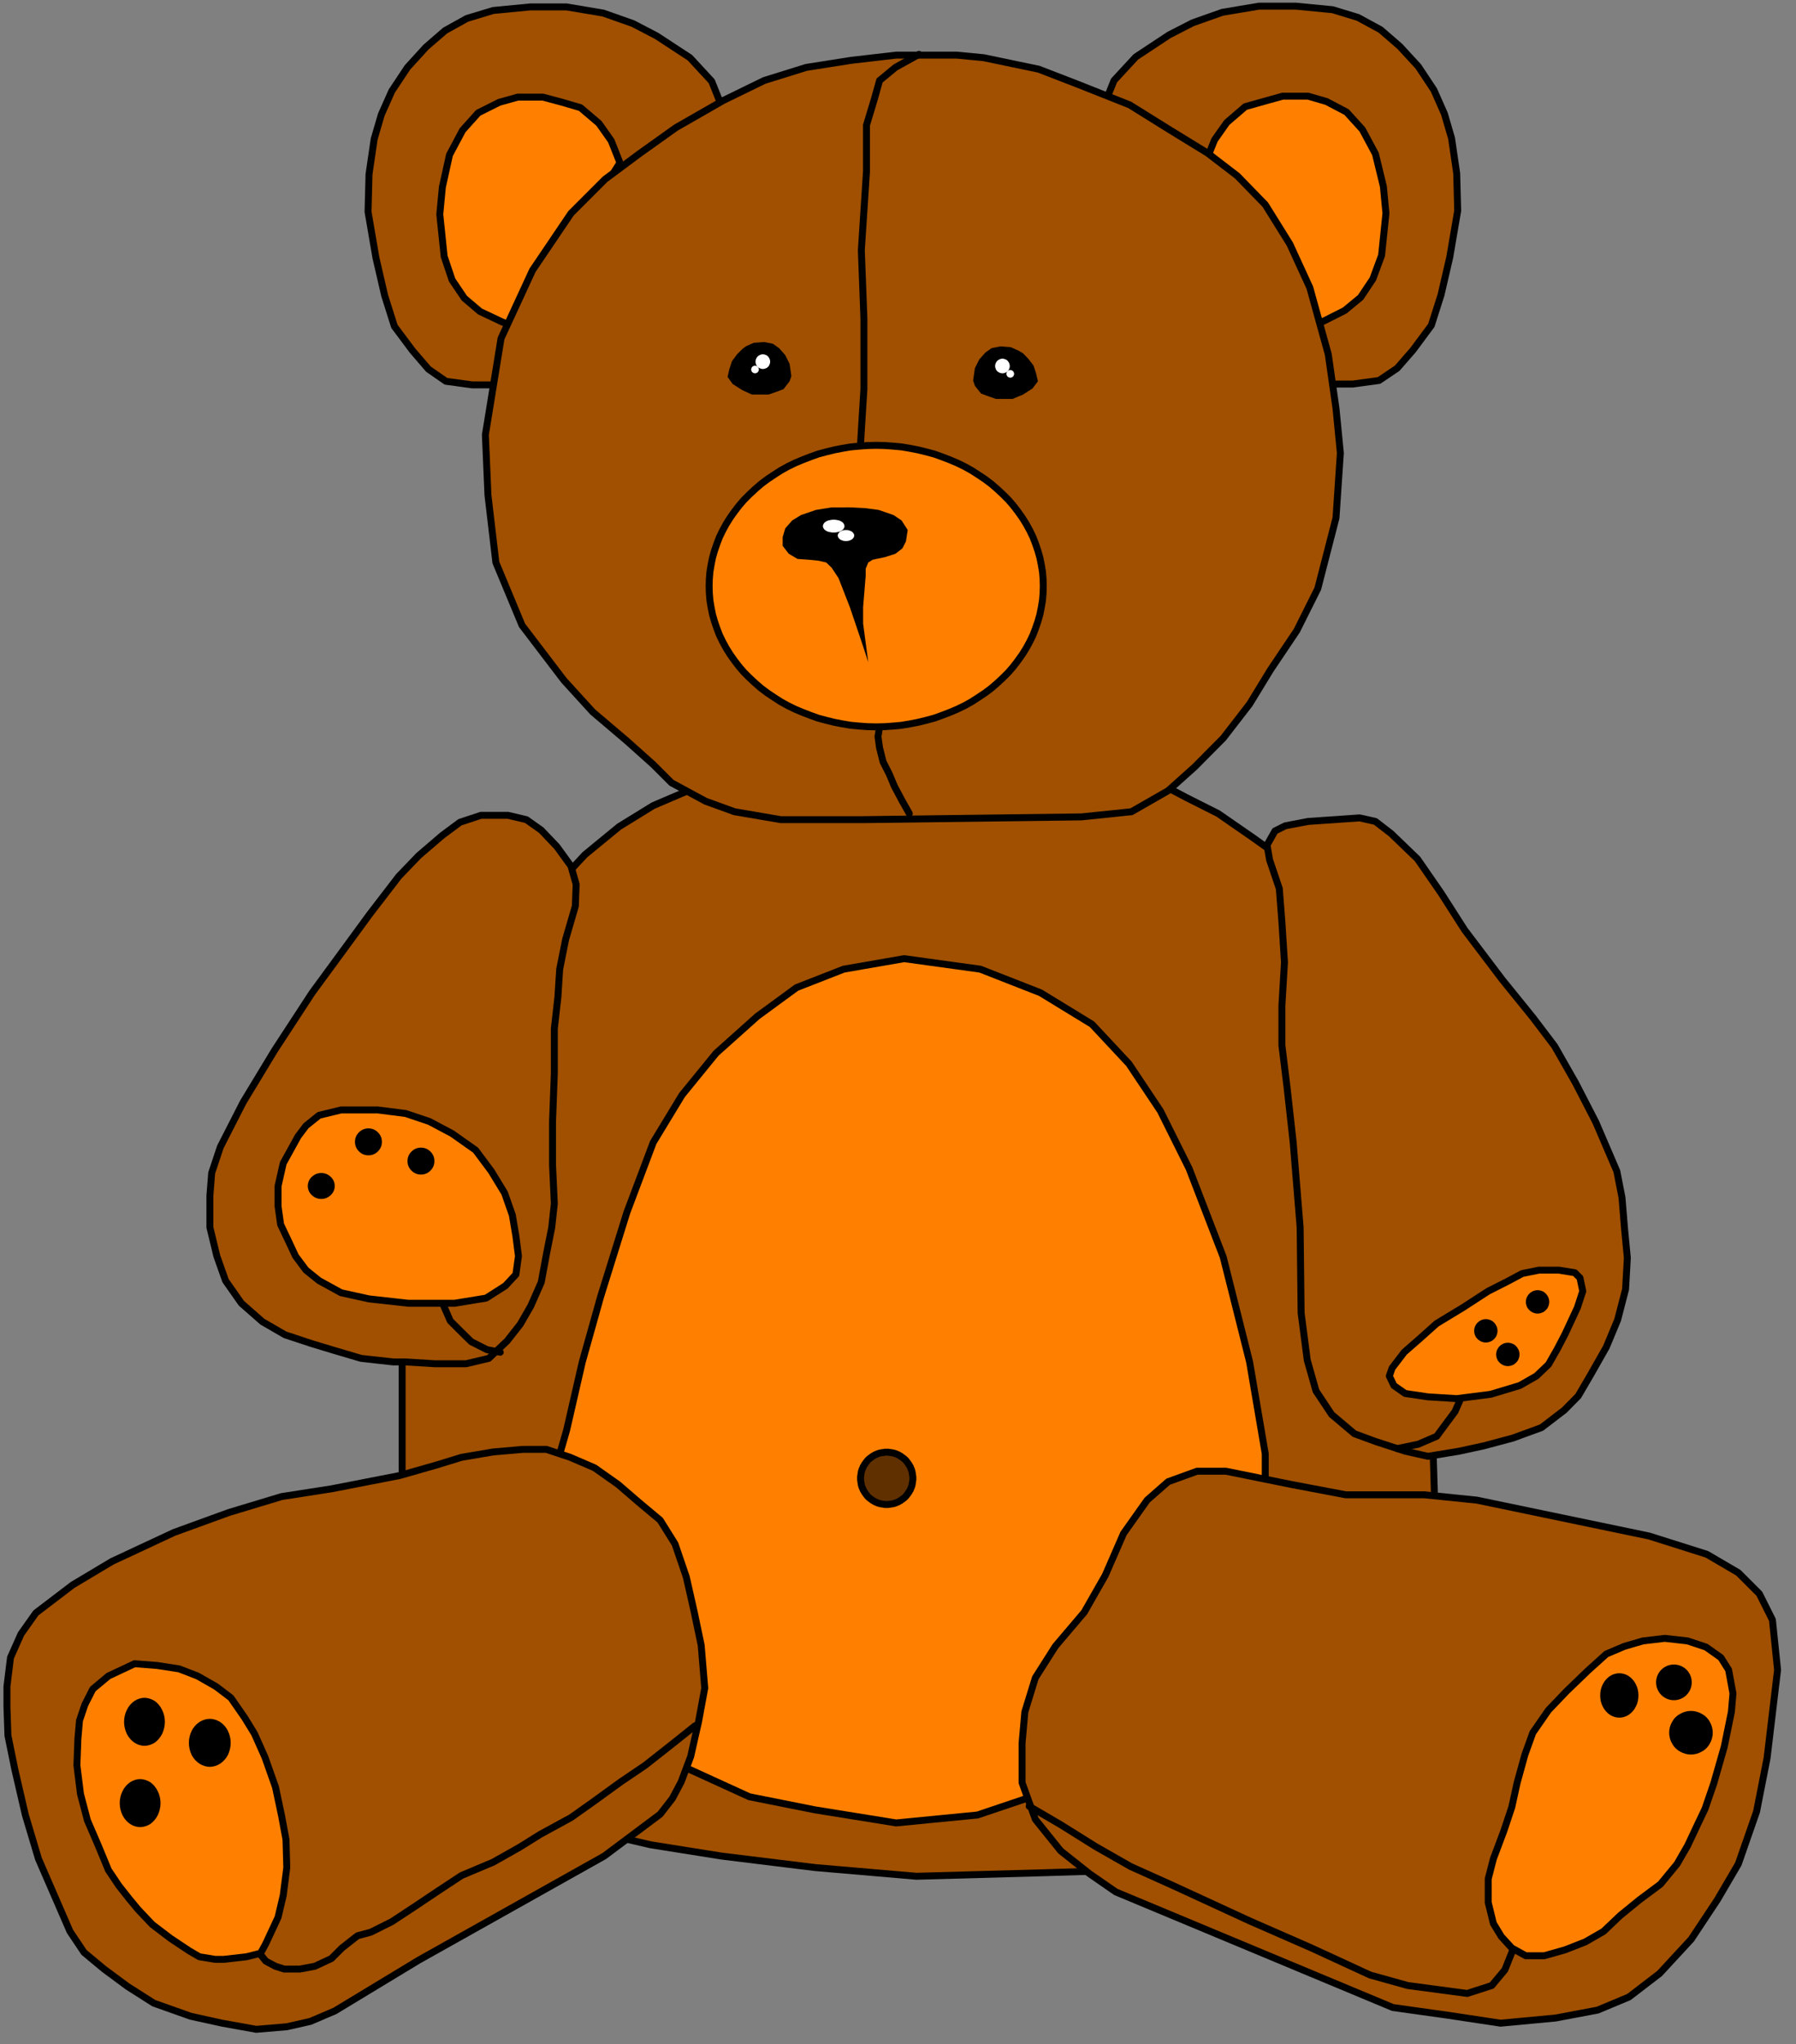 <?xml version="1.0" encoding="UTF-8" standalone="no"?>
<svg
   xmlns:ooo="http://xml.openoffice.org/svg/export"
   xmlns:dc="http://purl.org/dc/elements/1.1/"
   xmlns:cc="http://creativecommons.org/ns#"
   xmlns:rdf="http://www.w3.org/1999/02/22-rdf-syntax-ns#"
   xmlns:svg="http://www.w3.org/2000/svg"
   xmlns="http://www.w3.org/2000/svg"
   xmlns:sodipodi="http://sodipodi.sourceforge.net/DTD/sodipodi-0.dtd"
   xmlns:inkscape="http://www.inkscape.org/namespaces/inkscape"
   version="1.2"
   width="90.62mm"
   height="103.1mm"
   viewBox="0 0 9062 10310"
   preserveAspectRatio="xMidYMid"
   xml:space="preserve"
   id="svg184"
   sodipodi:docname="teddy.svg"
   style="fill-rule:evenodd;stroke-width:28.222;stroke-linejoin:round"
   inkscape:version="0.92.5 (2060ec1f9f, 2020-04-08)"><rect x="0" y="0" width="9062" height="10310" fill="#808080" stroke="none"/><sodipodi:namedview
   pagecolor="#ffffff"
   bordercolor="#666666"
   borderopacity="1"
   objecttolerance="10"
   gridtolerance="10"
   guidetolerance="10"
   inkscape:pageopacity="0"
   inkscape:pageshadow="2"
   inkscape:window-width="664"
   inkscape:window-height="487"
   id="namedview186"
   showgrid="false"
   inkscape:zoom="0.2102413"
   inkscape:cx="171.25039"
   inkscape:cy="194.83464"
   inkscape:window-x="0"
   inkscape:window-y="0"
   inkscape:window-maximized="0"
   inkscape:current-layer="svg184" />
 <defs
   class="ClipPathGroup"
   id="defs8">
  <clipPath
   id="presentation_clip_path"
   clipPathUnits="userSpaceOnUse">
   <rect
   x="0"
   y="0"
   width="21000"
   height="29700"
   id="rect2" />
  </clipPath>
  <clipPath
   id="presentation_clip_path_shrink"
   clipPathUnits="userSpaceOnUse">
   <rect
   x="21"
   y="29"
   width="20958"
   height="29641"
   id="rect5" />
  </clipPath>
 </defs>
 <defs
   class="TextShapeIndex"
   id="defs12">
  <g
   ooo:slide="id1"
   ooo:id-list="id3"
   id="g10" />
 </defs>
 <defs
   class="EmbeddedBulletChars"
   id="defs44">
  <g
   id="bullet-char-template-57356"
   transform="matrix(4.8828125e-4,0,0,-4.8828125e-4,0,0)">
   <path
   d="M 580,1141 1163,571 580,0 -4,571 Z"
   id="path14"
   inkscape:connector-curvature="0" />
  </g>
  <g
   id="bullet-char-template-57354"
   transform="matrix(4.8828125e-4,0,0,-4.8828125e-4,0,0)">
   <path
   d="M 8,1128 H 1137 V 0 H 8 Z"
   id="path17"
   inkscape:connector-curvature="0" />
  </g>
  <g
   id="bullet-char-template-10146"
   transform="matrix(4.8828125e-4,0,0,-4.8828125e-4,0,0)">
   <path
   d="M 174,0 602,739 174,1481 1456,739 Z M 1358,739 309,1346 659,739 Z"
   id="path20"
   inkscape:connector-curvature="0" />
  </g>
  <g
   id="bullet-char-template-10132"
   transform="matrix(4.8828125e-4,0,0,-4.8828125e-4,0,0)">
   <path
   d="M 2015,739 1276,0 H 717 l 543,543 H 174 v 393 h 1086 l -543,545 h 557 z"
   id="path23"
   inkscape:connector-curvature="0" />
  </g>
  <g
   id="bullet-char-template-10007"
   transform="matrix(4.8828125e-4,0,0,-4.8828125e-4,0,0)">
   <path
   d="m 0,-2 c -7,16 -16,29 -25,39 l 381,530 c -94,256 -141,385 -141,387 0,25 13,38 40,38 9,0 21,-2 34,-5 21,4 42,12 65,25 l 27,-13 111,-251 280,301 64,-25 24,25 c 21,-10 41,-24 62,-43 C 886,937 835,863 770,784 769,783 710,716 594,584 L 774,223 c 0,-27 -21,-55 -63,-84 l 16,-20 C 717,90 699,76 672,76 641,76 570,178 457,381 L 164,-76 c -22,-34 -53,-51 -92,-51 -42,0 -63,17 -64,51 -7,9 -10,24 -10,44 0,9 1,19 2,30 z"
   id="path26"
   inkscape:connector-curvature="0" />
  </g>
  <g
   id="bullet-char-template-10004"
   transform="matrix(4.8828125e-4,0,0,-4.8828125e-4,0,0)">
   <path
   d="M 285,-33 C 182,-33 111,30 74,156 52,228 41,333 41,471 c 0,78 14,145 41,201 34,71 87,106 158,106 53,0 88,-31 106,-94 l 23,-176 c 8,-64 28,-97 59,-98 l 735,706 c 11,11 33,17 66,17 42,0 63,-15 63,-46 V 965 c 0,-36 -10,-64 -30,-84 L 442,47 C 390,-6 338,-33 285,-33 Z"
   id="path29"
   inkscape:connector-curvature="0" />
  </g>
  <g
   id="bullet-char-template-9679"
   transform="matrix(4.8828125e-4,0,0,-4.8828125e-4,0,0)">
   <path
   d="M 813,0 C 632,0 489,54 383,161 276,268 223,411 223,592 c 0,181 53,324 160,431 106,107 249,161 430,161 179,0 323,-54 432,-161 108,-107 162,-251 162,-431 0,-180 -54,-324 -162,-431 C 1136,54 992,0 813,0 Z"
   id="path32"
   inkscape:connector-curvature="0" />
  </g>
  <g
   id="bullet-char-template-8226"
   transform="matrix(4.8828125e-4,0,0,-4.8828125e-4,0,0)">
   <path
   d="m 346,457 c -73,0 -137,26 -191,78 -54,51 -81,114 -81,188 0,73 27,136 81,188 54,52 118,78 191,78 73,0 134,-26 185,-79 51,-51 77,-114 77,-187 0,-75 -25,-137 -76,-188 -50,-52 -112,-78 -186,-78 z"
   id="path35"
   inkscape:connector-curvature="0" />
  </g>
  <g
   id="bullet-char-template-8211"
   transform="matrix(4.8828125e-4,0,0,-4.8828125e-4,0,0)">
   <path
   d="M -4,459 H 1135 V 606 H -4 Z"
   id="path38"
   inkscape:connector-curvature="0" />
  </g>
  <g
   id="bullet-char-template-61548"
   transform="matrix(4.8828125e-4,0,0,-4.8828125e-4,0,0)">
   <path
   d="m 173,740 c 0,163 58,303 173,419 116,115 255,173 419,173 163,0 302,-58 418,-173 116,-116 174,-256 174,-419 0,-163 -58,-303 -174,-418 C 1067,206 928,148 765,148 601,148 462,206 346,322 231,437 173,577 173,740 Z"
   id="path41"
   inkscape:connector-curvature="0" />
  </g>
 </defs>
 <g
   id="g49"
   transform="translate(-5969,-9695)">
  <g
   id="id2"
   class="Master_Slide">
   <g
   id="bg-id2"
   class="Background" />
   <g
   id="bo-id2"
   class="BackgroundObjects" />
  </g>
 </g>
 <g
   class="SlideGroup"
   id="g182"
   transform="translate(-5969,-9695)">
  <g
   id="g180">
   <g
   id="container-id1">
    <g
   id="id1"
   class="Slide"
   clip-path="url(#presentation_clip_path)">
     <g
   class="Page"
   id="g176">
      <g
   class="Graphic"
   id="g174">
       <g
   id="id3">
        <rect
   class="BoundingBox"
   x="5969"
   y="9695"
   width="9062"
   height="10310"
   id="rect51"
   style="fill:none;stroke:none" />
        <path
   d="m 9622,10260 -62,-155 -110,-119 -168,-110 -119,-62 -150,-53 -185,-31 h -185 l -186,18 -132,40 -110,61 -97,84 -93,102 -79,119 -53,119 -36,123 -26,177 -5,190 40,233 44,190 49,155 92,123 80,93 88,61 132,18 h 212 z"
   id="path53"
   inkscape:connector-curvature="0"
   style="fill:#a05000;stroke:none" />
        <path
   d="m 9622,10260 -62,-155 -110,-119 -168,-110 -119,-62 -150,-53 -185,-31 h -185 l -186,18 -132,40 -110,61 -97,84 -93,102 -79,119 -53,119 -36,123 -26,177 -5,190 40,233 44,190 49,155 92,123 80,93 88,61 132,18 h 212 z"
   id="path55"
   inkscape:connector-curvature="0"
   style="fill:none;stroke:#000000;stroke-width:35;stroke-linecap:round;stroke-linejoin:round" />
        <path
   d="m 9097,10516 -44,-111 -62,-88 -93,-79 -92,-27 -97,-26 h -128 l -93,26 -106,53 -79,88 -66,124 -36,163 -13,137 22,212 40,119 62,92 79,67 110,52 67,27 z"
   id="path57"
   inkscape:connector-curvature="0"
   style="fill:#ff8000;stroke:none" />
        <path
   d="m 9097,10516 -44,-111 -62,-88 -93,-79 -92,-27 -97,-26 h -128 l -93,26 -106,53 -79,88 -66,124 -36,163 -13,137 22,212 40,119 62,92 79,67 110,52 67,27 z"
   id="path59"
   inkscape:connector-curvature="0"
   style="fill:none;stroke:#000000;stroke-width:35;stroke-linecap:round;stroke-linejoin:round" />
        <path
   d="m 11528,10255 62,-154 110,-119 168,-111 119,-61 150,-53 185,-31 h 185 l 186,18 128,39 114,62 97,84 93,101 79,119 53,120 36,123 26,177 5,189 -40,234 -44,190 -49,154 -92,124 -80,92 -92,62 -133,18 h -207 z"
   id="path61"
   inkscape:connector-curvature="0"
   style="fill:#a05000;stroke:none" />
        <path
   d="m 11528,10255 62,-154 110,-119 168,-111 119,-61 150,-53 185,-31 h 185 l 186,18 128,39 114,62 97,84 93,101 79,119 53,120 36,123 26,177 5,189 -40,234 -44,190 -49,154 -92,124 -80,92 -92,62 -133,18 h -207 z"
   id="path63"
   inkscape:connector-curvature="0"
   style="fill:none;stroke:#000000;stroke-width:35;stroke-linecap:round;stroke-linejoin:round" />
        <path
   d="m 12053,10511 44,-110 62,-88 93,-80 92,-26 97,-27 h 128 l 93,27 101,53 80,88 66,123 40,164 13,136 -22,212 -44,119 -62,93 -80,66 -105,53 -67,27 z"
   id="path65"
   inkscape:connector-curvature="0"
   style="fill:#ff8000;stroke:none" />
        <path
   d="m 12053,10511 44,-110 62,-88 93,-80 92,-26 97,-27 h 128 l 93,27 101,53 80,88 66,123 40,164 13,136 -22,212 -44,119 -62,93 -80,66 -105,53 -67,27 z"
   id="path67"
   inkscape:connector-curvature="0"
   style="fill:none;stroke:#000000;stroke-width:35;stroke-linecap:round;stroke-linejoin:round" />
        <path
   d="m 9450,13679 -185,79 -172,106 -172,141 -173,185 -132,173 -106,185 -119,198 -172,477 -115,551 -66,411 -40,397 v 555 l 14,406 119,631 141,296 146,238 211,146 622,145 358,57 472,58 512,44 648,-18 547,-17 314,-97 317,-186 313,-278 212,-344 159,-304 79,-265 27,-340 -13,-423 -14,-397 -39,-450 -53,-419 -106,-516 -106,-437 -168,-397 -225,-212 -198,-141 -172,-119 -159,-80 -199,-105 z"
   id="path69"
   inkscape:connector-curvature="0"
   style="fill:#a05000;stroke:none" />
        <path
   d="m 9450,13679 -185,79 -172,106 -172,141 -173,185 -132,173 -106,185 -119,198 -172,477 -115,551 -66,411 -40,397 v 555 l 14,406 119,631 141,296 146,238 211,146 622,145 358,57 472,58 512,44 648,-18 547,-17 314,-97 317,-186 313,-278 212,-344 159,-304 79,-265 27,-340 -13,-423 -14,-397 -39,-450 -53,-419 -106,-516 -106,-437 -168,-397 -225,-212 -198,-141 -172,-119 -159,-80 -199,-105 z"
   id="path71"
   inkscape:connector-curvature="0"
   style="fill:none;stroke:#000000;stroke-width:35;stroke-linecap:round;stroke-linejoin:round" />
        <path
   d="m 10531,14530 -305,53 -238,93 -198,145 -208,186 -172,211 -145,239 -133,353 -132,423 -93,331 -79,344 -80,278 -22,318 62,392 185,358 225,251 552,252 331,66 410,66 410,-40 353,-119 345,-198 278,-212 238,-291 159,-265 79,-331 v -406 l -79,-463 -133,-529 -172,-446 -145,-291 -159,-238 -186,-199 -260,-159 -304,-119 z"
   id="path73"
   inkscape:connector-curvature="0"
   style="fill:#ff8000;stroke:none" />
        <path
   d="m 10531,14530 -305,53 -238,93 -198,145 -208,186 -172,211 -145,239 -133,353 -132,423 -93,331 -79,344 -80,278 -22,318 62,392 185,358 225,251 552,252 331,66 410,66 410,-40 353,-119 345,-198 278,-212 238,-291 159,-265 79,-331 v -406 l -79,-463 -133,-529 -172,-446 -145,-291 -159,-238 -186,-199 -260,-159 -304,-119 z"
   id="path75"
   inkscape:connector-curvature="0"
   style="fill:none;stroke:#000000;stroke-width:35;stroke-linecap:round;stroke-linejoin:round" />
        <path
   d="m 10579,17155 c 0,23 -6,46 -18,66 -11,20 -28,37 -48,48 -20,12 -43,18 -66,18 -23,0 -46,-6 -66,-18 -20,-11 -37,-28 -48,-48 -12,-20 -18,-43 -18,-66 0,-23 6,-46 18,-66 11,-20 28,-37 48,-48 20,-12 43,-18 66,-18 23,0 46,6 66,18 20,11 37,28 48,48 12,20 18,43 18,66 z"
   id="path77"
   inkscape:connector-curvature="0"
   style="fill:#603000;stroke:none" />
        <path
   d="m 10575,17151 v -7 l -1,-6 -1,-7 -1,-7 -1,-6 -2,-7 -2,-6 -3,-6 -2,-6 -4,-6 -3,-6 -4,-5 -4,-6 -4,-5 -4,-5 -5,-5 -5,-4 -5,-4 -6,-4 -5,-4 -6,-3 -6,-4 -6,-2 -6,-3 -6,-2 -7,-2 -6,-1 -7,-1 -7,-1 -6,-1 h -7 v 0 h -7 l -6,1 -7,1 -7,1 -6,1 -7,2 -6,2 -6,3 -6,2 -6,4 -6,3 -5,4 -6,4 -5,4 -5,4 -5,5 -4,5 -4,5 -4,6 -4,5 -3,6 -4,6 -2,6 -3,6 -2,6 -2,7 -1,6 -1,7 -1,7 -1,6 v 7 0 7 l 1,6 1,7 1,7 1,6 2,7 2,6 3,6 2,6 4,6 3,6 4,5 4,6 4,5 4,5 5,5 5,4 5,4 6,4 5,4 6,3 6,4 6,2 6,3 6,2 7,2 6,1 7,1 7,1 6,1 h 7 v 0 h 7 l 6,-1 7,-1 7,-1 6,-1 7,-2 6,-2 6,-3 6,-2 6,-4 6,-3 5,-4 6,-4 5,-4 5,-4 5,-5 4,-5 4,-5 4,-6 4,-5 3,-6 4,-6 2,-6 3,-6 2,-6 2,-7 1,-6 1,-7 1,-7 1,-6 z"
   id="path79"
   inkscape:connector-curvature="0"
   style="fill:none;stroke:#000000;stroke-width:35;stroke-linecap:round;stroke-linejoin:round" />
        <path
   d="m 12009,17115 h 145 l 331,67 274,52 h 397 l 265,27 869,181 291,92 159,93 106,106 66,132 26,252 -53,445 -53,270 -92,264 -106,181 -132,199 -159,172 -155,119 -158,66 -212,40 -278,26 -265,-40 -278,-39 -1398,-583 -133,-92 -145,-115 -128,-159 -67,-185 v -199 l 14,-158 53,-172 101,-159 146,-172 106,-186 92,-211 119,-168 106,-93 z"
   id="path81"
   inkscape:connector-curvature="0"
   style="fill:#a05000;stroke:none" />
        <path
   d="m 12009,17115 h 145 l 331,67 274,52 h 397 l 265,27 869,181 291,92 159,93 106,106 66,132 26,252 -53,445 -53,270 -92,264 -106,181 -132,199 -159,172 -155,119 -158,66 -212,40 -278,26 -265,-40 -278,-39 -1398,-583 -133,-92 -145,-115 -128,-159 -67,-185 v -199 l 14,-158 53,-172 101,-159 146,-172 106,-186 92,-211 119,-168 106,-93 z"
   id="path83"
   inkscape:connector-curvature="0"
   style="fill:none;stroke:#000000;stroke-width:35;stroke-linecap:round;stroke-linejoin:round" />
        <path
   d="m 11162,18805 159,93 176,110 177,101 216,97 384,177 313,137 295,136 190,53 300,40 124,-40 66,-79 44,-110"
   id="path85"
   inkscape:connector-curvature="0"
   style="fill:none;stroke:#000000;stroke-width:35;stroke-linecap:round;stroke-linejoin:round" />
        <path
   d="m 14577,18002 -93,-31 -115,-13 -110,13 -93,27 -92,39 -93,84 -106,102 -93,97 -79,114 -40,111 -39,141 -27,123 -40,120 -53,141 -26,101 v 119 l 26,106 40,66 53,58 71,39 h 92 l 106,-30 102,-40 92,-53 84,-80 97,-79 106,-79 84,-102 53,-92 48,-102 40,-84 44,-128 53,-185 36,-176 8,-93 -22,-119 -39,-62 z"
   id="path87"
   inkscape:connector-curvature="0"
   style="fill:#ff8000;stroke:none" />
        <path
   d="m 14577,18002 -93,-31 -115,-13 -110,13 -93,27 -92,39 -93,84 -106,102 -93,97 -79,114 -40,111 -39,141 -27,123 -40,120 -53,141 -26,101 v 119 l 26,106 40,66 53,58 71,39 h 92 l 106,-30 102,-40 92,-53 84,-80 97,-79 106,-79 84,-102 53,-92 48,-102 40,-84 44,-128 53,-185 36,-176 8,-93 -22,-119 -39,-62 z"
   id="path89"
   inkscape:connector-curvature="0"
   style="fill:none;stroke:#000000;stroke-width:35;stroke-linecap:round;stroke-linejoin:round" />
        <path
   d="m 14505,18180 c 0,16 -4,31 -12,45 -8,14 -19,25 -33,33 -14,8 -29,12 -45,12 -16,0 -31,-4 -45,-12 -14,-8 -25,-19 -33,-33 -8,-14 -12,-29 -12,-45 0,-16 4,-31 12,-45 8,-14 19,-25 33,-33 14,-8 29,-12 45,-12 16,0 31,4 45,12 14,8 25,19 33,33 8,14 12,29 12,45 z"
   id="path91"
   inkscape:connector-curvature="0"
   style="fill:#000000;stroke:none" />
        <path
   d="m 14236,18246 c 0,20 -4,39 -13,56 -8,17 -21,31 -35,41 -15,10 -32,15 -48,15 -17,0 -34,-5 -49,-15 -14,-10 -27,-24 -35,-41 -9,-17 -13,-36 -13,-56 0,-20 4,-39 13,-56 8,-17 21,-31 35,-41 15,-10 32,-15 49,-15 16,0 33,5 48,15 14,10 27,24 35,41 9,17 13,36 13,56 z"
   id="path93"
   inkscape:connector-curvature="0"
   style="fill:#000000;stroke:none" />
        <path
   d="m 14611,18434 c 0,19 -5,38 -15,55 -9,17 -23,31 -40,40 -17,10 -36,15 -55,15 -19,0 -38,-5 -55,-15 -17,-9 -31,-23 -40,-40 -10,-17 -15,-36 -15,-55 0,-19 5,-38 15,-55 9,-17 23,-31 40,-40 17,-10 36,-15 55,-15 19,0 38,5 55,15 17,9 31,23 40,40 10,17 15,36 15,55 z"
   id="path95"
   inkscape:connector-curvature="0"
   style="fill:#000000;stroke:none" />
        <path
   d="m 8607,17005 -150,13 -159,27 -127,39 -186,53 -344,67 -251,39 -265,80 -278,101 -313,146 -199,119 -185,141 -75,106 -53,119 -18,146 v 101 l 5,146 35,172 53,229 66,221 159,366 71,106 101,84 119,88 132,84 186,66 159,35 172,31 154,-13 119,-27 124,-53 423,-256 936,-525 282,-211 62,-80 44,-83 48,-128 40,-177 31,-168 -18,-216 -35,-167 -40,-177 -57,-167 -75,-120 -110,-92 -102,-88 -119,-84 -123,-53 -120,-40 z"
   id="path97"
   inkscape:connector-curvature="0"
   style="fill:#a05000;stroke:none" />
        <path
   d="m 8607,17005 -150,13 -159,27 -127,39 -186,53 -344,67 -251,39 -265,80 -278,101 -313,146 -199,119 -185,141 -75,106 -53,119 -18,146 v 101 l 5,146 35,172 53,229 66,221 159,366 71,106 101,84 119,88 132,84 186,66 159,35 172,31 154,-13 119,-27 124,-53 423,-256 936,-525 282,-211 62,-80 44,-83 48,-128 40,-177 31,-168 -18,-216 -35,-167 -40,-177 -57,-167 -75,-120 -110,-92 -102,-88 -119,-84 -123,-53 -120,-40 z"
   id="path99"
   inkscape:connector-curvature="0"
   style="fill:none;stroke:#000000;stroke-width:35;stroke-linecap:round;stroke-linejoin:round" />
        <path
   d="m 9476,18399 -105,84 -146,115 -124,84 -145,105 -106,75 -154,84 -106,66 -133,75 -159,67 -114,75 -124,83 -114,75 -106,53 -67,18 -79,62 -53,53 -84,39 -75,14 h -79 l -44,-14 -49,-26 -39,-49 -14,-39"
   id="path101"
   inkscape:connector-curvature="0"
   style="fill:none;stroke:#000000;stroke-width:35;stroke-linecap:round;stroke-linejoin:round" />
        <path
   d="m 6516,18148 132,-62 115,9 110,17 93,36 93,53 75,57 70,101 49,80 53,119 53,150 31,146 22,119 4,141 -18,141 -26,110 -62,133 -26,48 -71,18 -115,13 h -44 l -79,-13 -53,-31 -93,-62 -92,-70 -71,-75 -44,-53 -53,-67 -53,-79 -53,-128 -53,-123 -35,-133 -18,-145 5,-133 8,-92 27,-80 40,-79 z"
   id="path103"
   inkscape:connector-curvature="0"
   style="fill:#ff8000;stroke:none" />
        <path
   d="m 6516,18148 132,-62 115,9 110,17 93,36 93,53 75,57 70,101 49,80 53,119 53,150 31,146 22,119 4,141 -18,141 -26,110 -62,133 -26,48 -71,18 -115,13 h -44 l -79,-13 -53,-31 -93,-62 -92,-70 -71,-75 -44,-53 -53,-67 -53,-79 -53,-128 -53,-123 -35,-133 -18,-145 5,-133 8,-92 27,-80 40,-79 z"
   id="path105"
   inkscape:connector-curvature="0"
   style="fill:none;stroke:#000000;stroke-width:35;stroke-linecap:round;stroke-linejoin:round" />
        <path
   d="m 6801,18379 c 0,21 -5,42 -14,61 -9,18 -22,33 -37,44 -16,10 -34,16 -52,16 -18,0 -36,-6 -51,-16 -16,-11 -29,-26 -38,-44 -9,-19 -14,-40 -14,-61 0,-21 5,-42 14,-60 9,-19 22,-34 38,-45 15,-10 33,-16 51,-16 18,0 36,6 52,16 15,11 28,26 37,45 9,18 14,39 14,60 z"
   id="path107"
   inkscape:connector-curvature="0"
   style="fill:#000000;stroke:none" />
        <path
   d="m 7133,18485 c 0,21 -5,42 -14,61 -9,18 -23,33 -39,44 -16,10 -34,16 -52,16 -19,0 -37,-6 -53,-16 -16,-11 -30,-26 -39,-44 -9,-19 -14,-40 -14,-61 0,-21 5,-42 14,-60 9,-19 23,-34 39,-45 16,-10 34,-16 53,-16 18,0 36,6 52,16 16,11 30,26 39,45 9,18 14,39 14,60 z"
   id="path109"
   inkscape:connector-curvature="0"
   style="fill:#000000;stroke:none" />
        <path
   d="m 6779,18789 c 0,21 -5,42 -14,61 -9,18 -22,33 -37,44 -16,10 -34,16 -52,16 -18,0 -36,-6 -51,-16 -16,-11 -29,-26 -38,-44 -9,-19 -14,-40 -14,-61 0,-21 5,-42 14,-60 9,-19 22,-34 38,-45 15,-10 33,-16 51,-16 18,0 36,6 52,16 15,11 28,26 37,45 9,18 14,39 14,60 z"
   id="path111"
   inkscape:connector-curvature="0"
   style="fill:#000000;stroke:none" />
        <path
   d="m 12375,14032 49,145 13,168 13,203 -13,220 v 199 l 26,212 31,278 35,428 5,432 31,238 44,155 79,119 115,97 106,39 150,49 115,26 158,-26 124,-27 146,-39 145,-53 115,-88 70,-71 62,-106 80,-141 57,-137 40,-154 9,-159 -14,-146 -13,-158 -26,-133 -106,-247 -102,-198 -106,-186 -110,-145 -154,-190 -190,-251 -119,-186 -119,-172 -133,-128 -79,-61 -80,-18 -260,18 -115,22 -52,26 -40,71 z"
   id="path113"
   inkscape:connector-curvature="0"
   style="fill:#a05000;stroke:none" />
        <path
   d="m 12375,14032 49,145 13,168 13,203 -13,220 v 199 l 26,212 31,278 35,428 5,432 31,238 44,155 79,119 115,97 106,39 150,49 115,26 158,-26 124,-27 146,-39 145,-53 115,-88 70,-71 62,-106 80,-141 57,-137 40,-154 9,-159 -14,-146 -13,-158 -26,-133 -106,-247 -102,-198 -106,-186 -110,-145 -154,-190 -190,-251 -119,-186 -119,-172 -133,-128 -79,-61 -80,-18 -260,18 -115,22 -52,26 -40,71 z"
   id="path115"
   inkscape:connector-curvature="0"
   style="fill:none;stroke:#000000;stroke-width:35;stroke-linecap:round;stroke-linejoin:round" />
        <path
   d="m 13337,16754 -27,61 -53,71 -39,53 -93,40 -106,22"
   id="path117"
   inkscape:connector-curvature="0"
   style="fill:none;stroke:#000000;stroke-width:35;stroke-linecap:round;stroke-linejoin:round" />
        <path
   d="m 13835,16101 h -101 l -84,17 -75,40 -97,49 -128,83 -132,80 -84,75 -80,70 -61,80 -14,40 23,48 57,40 115,17 145,9 172,-22 146,-44 84,-48 61,-58 45,-79 39,-75 62,-133 27,-83 -14,-67 -26,-26 z"
   id="path119"
   inkscape:connector-curvature="0"
   style="fill:#ff8000;stroke:none" />
        <path
   d="m 13835,16101 h -101 l -84,17 -75,40 -97,49 -128,83 -132,80 -84,75 -80,70 -61,80 -14,40 23,48 57,40 115,17 145,9 172,-22 146,-44 84,-48 61,-58 45,-79 39,-75 62,-133 27,-83 -14,-67 -26,-26 z"
   id="path121"
   inkscape:connector-curvature="0"
   style="fill:none;stroke:#000000;stroke-width:35;stroke-linecap:round;stroke-linejoin:round" />
        <path
   d="m 13525,16407 c 0,10 -3,21 -8,30 -5,8 -13,16 -21,21 -9,5 -20,8 -30,8 -10,0 -21,-3 -29,-8 -9,-5 -17,-13 -22,-21 -5,-9 -8,-20 -8,-30 0,-10 3,-21 8,-29 5,-9 13,-17 22,-22 8,-5 19,-8 29,-8 10,0 21,3 30,8 8,5 16,13 21,22 5,8 8,19 8,29 z"
   id="path123"
   inkscape:connector-curvature="0"
   style="fill:#000000;stroke:none" />
        <path
   d="m 13786,16261 c 0,10 -3,21 -8,30 -5,8 -13,16 -21,21 -9,5 -20,8 -30,8 -10,0 -21,-3 -29,-8 -9,-5 -17,-13 -22,-21 -5,-9 -8,-20 -8,-30 0,-10 3,-21 8,-29 5,-9 13,-17 22,-22 8,-5 19,-8 29,-8 10,0 21,3 30,8 8,5 16,13 21,22 5,8 8,19 8,29 z"
   id="path125"
   inkscape:connector-curvature="0"
   style="fill:#000000;stroke:none" />
        <path
   d="m 13636,16526 c 0,10 -3,21 -8,30 -5,8 -13,16 -21,21 -9,5 -20,8 -30,8 -10,0 -21,-3 -29,-8 -9,-5 -17,-13 -22,-21 -5,-9 -8,-20 -8,-30 0,-10 3,-21 8,-29 5,-9 13,-17 22,-22 8,-5 19,-8 29,-8 10,0 21,3 30,8 8,5 16,13 21,22 5,8 8,19 8,29 z"
   id="path127"
   inkscape:connector-curvature="0"
   style="fill:#000000;stroke:none" />
        <path
   d="m 8876,14155 -26,-92 -71,-98 -79,-83 -75,-53 -93,-22 h -136 l -106,35 -89,66 -119,102 -101,105 -146,190 -123,168 -168,229 -190,291 -158,261 -115,225 -44,132 -9,115 v 159 l 35,145 44,124 80,114 106,93 114,66 133,44 119,36 132,39 163,18 h 62 l 146,9 h 159 l 114,-27 93,-88 66,-84 53,-92 53,-120 26,-141 27,-136 13,-120 -9,-194 v -220 l 9,-243 v -225 l 18,-159 9,-141 30,-150 49,-168 z"
   id="path129"
   inkscape:connector-curvature="0"
   style="fill:#a05000;stroke:none" />
        <path
   d="m 8876,14155 -26,-92 -71,-98 -79,-83 -75,-53 -93,-22 h -136 l -106,35 -89,66 -119,102 -101,105 -146,190 -123,168 -168,229 -190,291 -158,261 -115,225 -44,132 -9,115 v 159 l 35,145 44,124 80,114 106,93 114,66 133,44 119,36 132,39 163,18 h 62 l 146,9 h 159 l 114,-27 93,-88 66,-84 53,-92 53,-120 26,-141 27,-136 13,-120 -9,-194 v -220 l 9,-243 v -225 l 18,-159 9,-141 30,-150 49,-168 z"
   id="path131"
   inkscape:connector-curvature="0"
   style="fill:none;stroke:#000000;stroke-width:35;stroke-linecap:round;stroke-linejoin:round" />
        <path
   d="m 8206,16277 35,80 53,53 53,52 79,40 67,13"
   id="path133"
   inkscape:connector-curvature="0"
   style="fill:none;stroke:#000000;stroke-width:35;stroke-linecap:round;stroke-linejoin:round" />
        <path
   d="m 7473,15426 40,-53 66,-53 111,-27 h 185 l 141,18 119,40 115,61 119,84 79,106 67,110 39,111 18,106 13,101 -13,93 -53,57 -97,62 -159,26 h -234 l -198,-22 -141,-31 -111,-61 -66,-53 -53,-71 -35,-75 -40,-84 -13,-92 v -102 l 26,-115 z"
   id="path135"
   inkscape:connector-curvature="0"
   style="fill:#ff8000;stroke:none" />
        <path
   d="m 7473,15426 40,-53 66,-53 111,-27 h 185 l 141,18 119,40 115,61 119,84 79,106 67,110 39,111 18,106 13,101 -13,93 -53,57 -97,62 -159,26 h -234 l -198,-22 -141,-31 -111,-61 -66,-53 -53,-71 -35,-75 -40,-84 -13,-92 v -102 l 26,-115 z"
   id="path137"
   inkscape:connector-curvature="0"
   style="fill:none;stroke:#000000;stroke-width:35;stroke-linecap:round;stroke-linejoin:round" />
        <path
   d="m 7658,15677 c 0,11 -3,22 -9,32 -6,10 -15,18 -25,24 -10,6 -22,9 -34,9 -12,0 -24,-3 -34,-9 -10,-6 -19,-14 -25,-24 -6,-10 -9,-21 -9,-32 0,-12 3,-23 9,-33 6,-10 15,-18 25,-24 10,-6 22,-9 34,-9 12,0 24,3 34,9 10,6 19,14 25,24 6,10 9,21 9,33 z"
   id="path139"
   inkscape:connector-curvature="0"
   style="fill:#000000;stroke:none" />
        <path
   d="m 7896,15454 c 0,12 -3,24 -9,34 -6,10 -15,19 -25,25 -10,6 -22,9 -34,9 -12,0 -24,-3 -34,-9 -10,-6 -19,-15 -25,-25 -6,-10 -9,-22 -9,-34 0,-12 3,-24 9,-34 6,-10 15,-19 25,-25 10,-6 22,-9 34,-9 12,0 24,3 34,9 10,6 19,15 25,25 6,10 9,22 9,34 z"
   id="path141"
   inkscape:connector-curvature="0"
   style="fill:#000000;stroke:none" />
        <path
   d="m 8161,15551 c 0,12 -3,24 -9,34 -6,10 -15,19 -25,25 -10,6 -22,9 -34,9 -12,0 -24,-3 -34,-9 -10,-6 -19,-15 -25,-25 -6,-10 -9,-22 -9,-34 0,-12 3,-24 9,-34 6,-10 15,-19 25,-25 10,-6 22,-9 34,-9 12,0 24,3 34,9 10,6 19,15 25,25 6,10 9,22 9,34 z"
   id="path143"
   inkscape:connector-curvature="0"
   style="fill:#000000;stroke:none" />
        <path
   d="m 10491,9973 -225,26 -229,36 -212,66 -207,101 -239,137 -185,132 -172,128 -172,172 -194,287 -159,344 -79,486 13,304 40,340 132,317 212,278 145,159 172,146 133,119 92,92 172,93 146,53 234,40 h 410 l 1107,-14 252,-26 185,-106 133,-119 145,-146 133,-172 105,-172 133,-198 106,-212 92,-357 22,-327 -22,-225 -39,-273 -93,-336 -101,-220 -124,-199 -141,-145 -150,-115 -194,-119 -199,-124 -265,-105 -194,-75 -278,-58 -136,-13 z"
   id="path145"
   inkscape:connector-curvature="0"
   style="fill:#a05000;stroke:none" />
        <path
   d="m 10491,9973 -225,26 -229,36 -212,66 -207,101 -239,137 -185,132 -172,128 -172,172 -194,287 -159,344 -79,486 13,304 40,340 132,317 212,278 145,159 172,146 133,119 92,92 172,93 146,53 234,40 h 410 l 1107,-14 252,-26 185,-106 133,-119 145,-146 133,-172 105,-172 133,-198 106,-212 92,-357 22,-327 -22,-225 -39,-273 -93,-336 -101,-220 -124,-199 -141,-145 -150,-115 -194,-119 -199,-124 -265,-105 -194,-75 -278,-58 -136,-13 z"
   id="path147"
   inkscape:connector-curvature="0"
   style="fill:none;stroke:#000000;stroke-width:35;stroke-linecap:round;stroke-linejoin:round" />
        <path
   d="m 10606,9969 -119,66 -80,66 -26,93 -40,132 v 234 l -26,397 13,344 v 357 l -13,208 -5,88 -9,57 -13,57 -17,58 -27,57 -22,44 -26,44 83,464 89,295 39,238 v 93 l -8,49 8,57 18,71 31,61 26,62 40,75 35,62"
   id="path149"
   inkscape:connector-curvature="0"
   style="fill:none;stroke:#000000;stroke-width:35;stroke-linecap:round;stroke-linejoin:round" />
        <path
   d="m 10941,11473 31,-22 44,-9 53,4 40,18 22,13 26,27 27,35 13,40 9,39 -27,36 -48,31 -53,22 h -31 -53 l -40,-14 -35,-13 -31,-39 -9,-27 9,-62 22,-44 z"
   id="path151"
   inkscape:connector-curvature="0"
   style="fill:#000000;stroke:none" />
        <path
   d="m 11064,11541 c 0,6 -2,13 -5,19 -3,5 -8,10 -13,13 -6,3 -13,5 -19,5 -6,0 -13,-2 -18,-5 -6,-3 -11,-8 -14,-13 -3,-6 -5,-13 -5,-19 0,-6 2,-13 5,-18 3,-6 8,-11 14,-14 5,-3 12,-5 18,-5 6,0 13,2 19,5 5,3 10,8 13,14 3,5 5,12 5,18 z"
   id="path153"
   inkscape:connector-curvature="0"
   style="fill:#ffffff;stroke:none" />
        <path
   d="m 11086,11581 c 0,3 -1,6 -3,9 -1,3 -4,6 -7,7 -3,2 -6,3 -9,3 -4,0 -7,-1 -10,-3 -3,-1 -6,-4 -7,-7 -2,-3 -3,-6 -3,-9 0,-4 1,-7 3,-10 1,-3 4,-6 7,-7 3,-2 6,-3 10,-3 3,0 6,1 9,3 3,1 6,4 7,7 2,3 3,6 3,10 z"
   id="path155"
   inkscape:connector-curvature="0"
   style="fill:#ffffff;stroke:none" />
        <path
   d="m 9900,11451 -31,-22 -44,-9 -53,4 -40,18 -17,13 -27,27 -26,35 -13,40 -9,39 26,36 49,31 48,22 h 31 53 l 40,-14 35,-13 31,-40 9,-26 -9,-62 -22,-44 z"
   id="path157"
   inkscape:connector-curvature="0"
   style="fill:#000000;stroke:none" />
        <path
   d="m 9855,11519 c 0,6 -2,13 -5,19 -3,5 -8,10 -13,13 -6,3 -13,5 -19,5 -6,0 -13,-2 -18,-5 -6,-3 -11,-8 -14,-13 -3,-6 -5,-13 -5,-19 0,-6 2,-13 5,-18 3,-6 8,-11 14,-14 5,-3 12,-5 18,-5 6,0 13,2 19,5 5,3 10,8 13,14 3,5 5,12 5,18 z"
   id="path159"
   inkscape:connector-curvature="0"
   style="fill:#ffffff;stroke:none" />
        <path
   d="m 9798,11559 c 0,3 -1,6 -3,9 -1,3 -4,6 -7,7 -3,2 -6,3 -9,3 -4,0 -7,-1 -10,-3 -3,-1 -6,-4 -7,-7 -2,-3 -3,-6 -3,-9 0,-4 1,-7 3,-10 1,-3 4,-6 7,-7 3,-2 6,-3 10,-3 3,0 6,1 9,3 3,1 6,4 7,7 2,3 3,6 3,10 z"
   id="path161"
   inkscape:connector-curvature="0"
   style="fill:#ffffff;stroke:none" />
        <path
   d="m 11235,12653 c 0,125 -39,248 -113,356 -74,108 -180,198 -308,261 -128,62 -273,95 -421,95 -148,0 -293,-33 -421,-95 -128,-63 -234,-153 -308,-261 -74,-108 -113,-231 -113,-356 0,-125 39,-248 113,-356 74,-108 180,-198 308,-261 128,-62 273,-95 421,-95 148,0 293,33 421,95 128,63 234,153 308,261 74,108 113,231 113,356 z"
   id="path163"
   inkscape:connector-curvature="0"
   style="fill:#ff8000;stroke:none" />
        <path
   d="m 11233,12651 -1,-36 -3,-36 -6,-36 -7,-35 -10,-35 -12,-35 -13,-34 -16,-33 -18,-33 -20,-32 -22,-31 -23,-30 -25,-29 -27,-27 -29,-27 -30,-26 -32,-24 -33,-22 -34,-22 -36,-20 -37,-18 -38,-16 -39,-15 -39,-14 -41,-11 -41,-10 -41,-8 -42,-7 -43,-4 -42,-3 -43,-1 v 0 l -43,1 -42,3 -43,4 -42,7 -41,8 -41,10 -41,11 -39,14 -39,15 -38,16 -37,18 -36,20 -34,22 -33,22 -32,24 -30,26 -29,27 -27,27 -25,29 -23,30 -22,31 -20,32 -18,33 -16,33 -13,34 -12,35 -10,35 -7,35 -6,36 -3,36 -1,36 v 0 l 1,36 3,36 6,36 7,35 10,35 12,35 13,34 16,33 18,33 20,32 22,31 23,30 25,29 27,27 29,27 30,26 32,24 33,22 34,22 36,20 37,18 38,16 39,15 39,14 41,11 41,10 41,8 42,7 43,4 42,3 43,1 v 0 l 43,-1 42,-3 43,-4 42,-7 41,-8 41,-10 41,-11 39,-14 39,-15 38,-16 37,-18 36,-20 34,-22 33,-22 32,-24 30,-26 29,-27 27,-27 25,-29 23,-30 22,-31 20,-32 18,-33 16,-33 13,-34 12,-35 10,-35 7,-35 6,-36 3,-36 z"
   id="path165"
   inkscape:connector-curvature="0"
   style="fill:none;stroke:#000000;stroke-width:35;stroke-linecap:round;stroke-linejoin:round" />
        <path
   d="m 10165,12254 -80,13 -75,26 -44,27 -35,40 -13,44 v 44 l 31,40 44,26 57,4 49,5 39,9 27,26 35,53 57,146 67,198 26,80 -26,-195 v -83 l 13,-159 v -35 l 13,-31 22,-14 62,-13 53,-17 35,-27 18,-35 9,-58 -31,-48 -40,-27 -75,-26 -66,-9 -80,-4 z"
   id="path167"
   inkscape:connector-curvature="0"
   style="fill:#000000;stroke:none" />
        <path
   d="m 10230,12349 c 0,5 -3,11 -7,16 -5,5 -12,9 -20,12 -9,2 -18,4 -27,4 -10,0 -19,-2 -28,-4 -8,-3 -15,-7 -20,-12 -4,-5 -7,-11 -7,-16 0,-6 3,-12 7,-17 5,-5 12,-9 20,-12 9,-2 18,-4 28,-4 9,0 18,2 27,4 8,3 15,7 20,12 4,5 7,11 7,17 z"
   id="path169"
   inkscape:connector-curvature="0"
   style="fill:#ffffff;stroke:none" />
        <path
   d="m 10279,12396 c 0,5 -2,10 -6,14 -3,4 -8,8 -15,10 -6,3 -13,4 -20,4 -8,0 -15,-1 -21,-4 -7,-2 -12,-6 -15,-10 -4,-4 -6,-9 -6,-14 0,-5 2,-10 6,-14 3,-4 8,-8 15,-10 6,-3 13,-4 21,-4 7,0 14,1 20,4 7,2 12,6 15,10 4,4 6,9 6,14 z"
   id="path171"
   inkscape:connector-curvature="0"
   style="fill:#ffffff;stroke:none" />
       </g>
      </g>
     </g>
    </g>
   </g>
  </g>
 </g>
</svg>